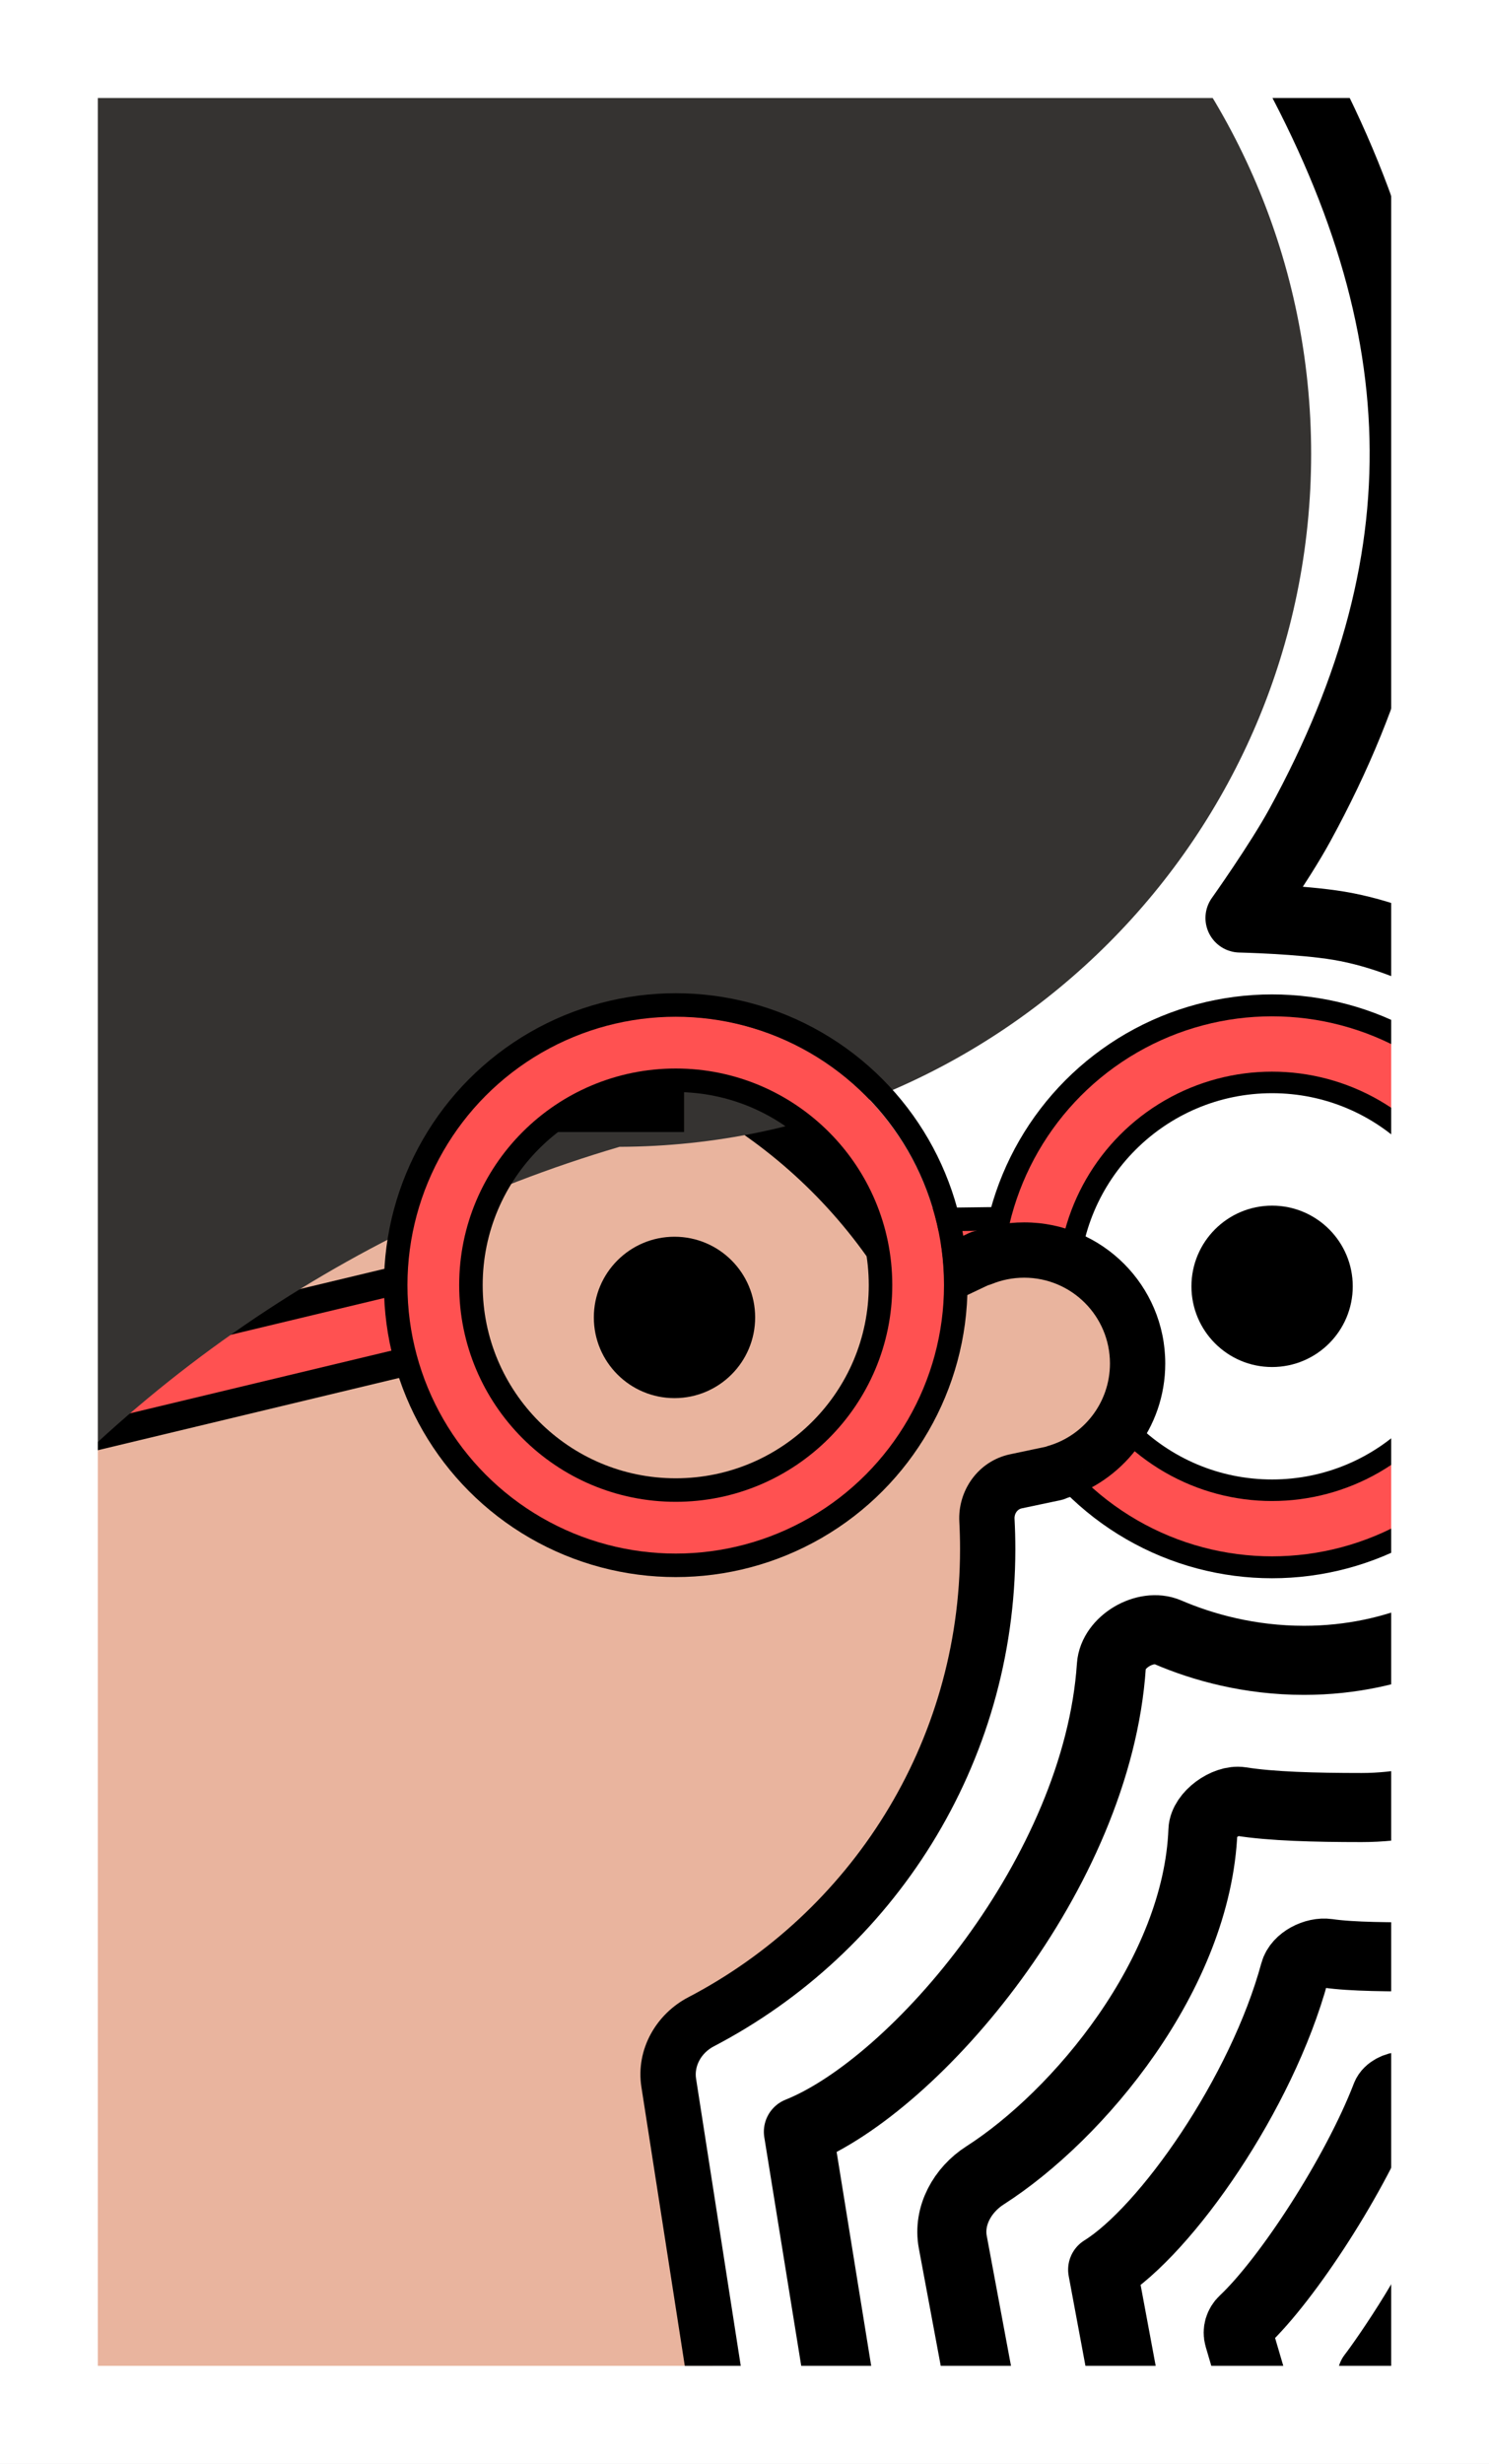 <svg width="6530" height="10800" viewBox="0 0 6530 10800" fill="none" xmlns="http://www.w3.org/2000/svg">
<rect x="0" y="0" width="6530" height="10800" fill="#808080" stroke="none"/>
<g clip-path="url(#clip0_403_484)">
<rect width="6530" height="10800" fill="white"/>
<g clip-path="url(#clip1_403_484)">
<circle cx="5578.66" cy="5638.48" r="1228.06" stroke="black" stroke-width="103.102"/>
<circle cx="5578.66" cy="5638.48" r="898.13" stroke="black" stroke-width="103.102"/>
<circle cx="5578.65" cy="5638.49" r="1062.29" stroke="#FF5151" stroke-width="242.499"/>
<path d="M4095.57 5482.99L4275.91 5482.36L4456.24 5481.74" stroke="#FF5151" stroke-width="242.499"/>
<path d="M4063.42 5346.35L4245.51 5344.06L4427.59 5341.77" stroke="black" stroke-width="103.102"/>
<path fill-rule="evenodd" clip-rule="evenodd" d="M4331.54 6790.26C4331.54 7690.9 3821.7 8472.47 3074.88 8862.07C2976.22 8913.54 2915.61 9019.88 2932.73 9129.83L3381.73 12013.8C3395.8 12104.2 3358.26 12195.7 3281.05 12244.7C2420.44 12791.4 1314.81 12792.1 450.39 12234.6L441.815 12229.1C375.753 12186.5 334.438 12114.5 330.973 12036L166.817 8315.82C164.571 8264.94 146.047 8216.29 115.809 8175.3C-170.085 7787.8 -339.065 7308.76 -339.065 6790.26C-339.065 5500.51 706.485 4454.96 1996.24 4454.96C2820.13 4454.96 3544.38 4881.61 3960.08 5526.03C4001.75 5590.63 4084.44 5617.28 4153.92 5584.38L4300.68 5514.88C4301.26 5514.6 4301.95 5514.89 4302.16 5515.5C4302.36 5516.09 4303.02 5516.38 4303.59 5516.15C4361.6 5492.45 4425.08 5479.38 4491.61 5479.38C4766.29 5479.38 4988.96 5702.05 4988.96 5976.73C4988.96 6204.09 4836.4 6395.82 4628.07 6455.13C4627.69 6455.24 4627.48 6455.64 4627.61 6456.01C4627.74 6456.4 4627.5 6456.82 4627.1 6456.9L4455.06 6493.21C4376.43 6509.81 4323.89 6583.48 4328.17 6663.73C4330.41 6705.62 4331.54 6747.81 4331.54 6790.26Z" fill="#E9B49E"/>
<path d="M450.39 12234.6L516.101 12132.7H516.101L450.39 12234.6ZM4627.1 6456.9L4602.07 6338.27L4627.1 6456.9ZM4303.59 5516.15L4349.46 5628.39L4303.59 5516.15ZM4300.68 5514.88L4352.57 5624.46L4300.68 5514.88ZM3960.08 5526.03L3858.19 5591.76L3960.08 5526.03ZM4153.92 5584.38L4102.03 5474.79L4153.92 5584.38ZM4455.06 6493.21L4430.03 6374.57L4455.06 6493.21ZM4328.17 6663.73L4207.09 6670.2L4328.17 6663.73ZM441.815 12229.1L376.104 12331L441.815 12229.1ZM330.973 12036L209.841 12041.3L330.973 12036ZM4628.07 6455.13L4594.87 6338.51L4628.07 6455.13ZM3381.73 12013.8L3261.93 12032.5L3381.73 12013.8ZM3281.05 12244.7L3216.04 12142.4L3281.05 12244.7ZM3074.88 8862.07L3130.96 8969.57L3074.88 8862.07ZM2932.73 9129.83L2812.92 9148.48L2932.73 9129.83ZM3130.96 8969.57C3916.25 8559.9 4452.79 7737.84 4452.79 6790.26H4210.29C4210.29 7643.97 3727.14 8385.04 3018.8 8754.57L3130.96 8969.57ZM3501.54 11995.2L3052.53 9111.18L2812.92 9148.48L3261.93 12032.5L3501.54 11995.2ZM384.679 12336.5C1289.02 12919.7 2445.69 12919 3346.06 12347.1L3216.04 12142.4C2395.2 12663.8 1340.6 12664.4 516.101 12132.7L384.679 12336.5ZM376.104 12331L384.679 12336.5L516.101 12132.7L507.526 12127.2L376.104 12331ZM45.685 8321.16L209.841 12041.3L452.105 12030.7L287.948 8310.47L45.685 8321.16ZM-460.315 6790.26C-460.315 7335.54 -282.513 7839.64 18.24 8247.29L213.378 8103.32C-57.657 7735.95 -217.816 7281.99 -217.816 6790.26H-460.315ZM1996.24 4333.71C639.521 4333.71 -460.315 5433.54 -460.315 6790.26H-217.816C-217.816 5567.47 773.45 4576.21 1996.24 4576.21V4333.71ZM4061.97 5460.3C3624.88 4782.74 2863.04 4333.71 1996.24 4333.71V4576.21C2777.23 4576.21 3463.87 4980.48 3858.19 5591.76L4061.97 5460.3ZM4248.79 5405.3L4102.03 5474.79L4205.82 5693.96L4352.57 5624.46L4248.79 5405.3ZM4491.61 5358.13C4409.08 5358.13 4330.04 5374.36 4257.73 5403.91L4349.46 5628.39C4393.15 5610.53 4441.07 5600.63 4491.61 5600.63V5358.13ZM5110.21 5976.73C5110.21 5635.09 4833.25 5358.13 4491.61 5358.13V5600.63C4699.32 5600.63 4867.71 5769.02 4867.71 5976.73H5110.21ZM4661.27 6571.75C4920.33 6497.99 5110.21 6259.7 5110.21 5976.73H4867.71C4867.71 6148.49 4752.48 6293.64 4594.87 6338.51L4661.27 6571.75ZM4480.1 6611.85L4652.14 6575.54L4602.07 6338.27L4430.03 6374.57L4480.1 6611.85ZM4452.79 6790.26C4452.79 6745.65 4451.6 6701.31 4449.25 6657.27L4207.09 6670.2C4209.22 6709.94 4210.29 6749.97 4210.29 6790.26H4452.79ZM4513.02 6495.64C4489.31 6427.07 4531.08 6353.25 4602.07 6338.27L4652.14 6575.54C4723.93 6560.39 4766.18 6485.73 4742.2 6416.38L4513.02 6495.64ZM4187.57 5555.14C4210.56 5621.59 4284.58 5654.9 4349.46 5628.39L4257.73 5403.91C4321.46 5377.87 4394.17 5410.59 4416.75 5475.86L4187.57 5555.14ZM4352.57 5624.46C4287.9 5655.09 4210.97 5622.76 4187.57 5555.14L4416.75 5475.86C4392.94 5407.03 4314.62 5374.12 4248.79 5405.3L4352.57 5624.46ZM3858.19 5591.76C3930.45 5703.77 4077.41 5754.77 4205.82 5693.96L4102.03 5474.79C4091.47 5479.79 4073.06 5477.49 4061.97 5460.3L3858.19 5591.76ZM4430.03 6374.57C4288.6 6404.42 4199.87 6534.8 4207.09 6670.2L4449.25 6657.27C4447.91 6632.16 4464.26 6615.19 4480.1 6611.85L4430.03 6374.57ZM507.526 12127.2C474.495 12105.9 453.837 12069.9 452.105 12030.7L209.841 12041.3C215.039 12159.1 277.011 12267.1 376.104 12331L507.526 12127.2ZM4594.87 6338.51C4528.05 6357.54 4489.96 6428.98 4513.02 6495.64L4742.2 6416.38C4764.99 6482.3 4727.33 6552.94 4661.27 6571.75L4594.87 6338.51ZM3261.93 12032.5C3269.19 12079.1 3249.32 12121.2 3216.04 12142.4L3346.06 12347.1C3467.21 12270.1 3522.42 12129.3 3501.54 11995.2L3261.93 12032.5ZM287.948 8310.47C284.551 8233.48 256.647 8161.96 213.378 8103.32L18.24 8247.29C35.447 8270.61 44.592 8296.39 45.685 8321.16L287.948 8310.47ZM3018.8 8754.57C2879.25 8827.37 2786.94 8981.59 2812.92 9148.48L3052.53 9111.18C3044.28 9058.16 3073.18 8999.72 3130.96 8969.57L3018.8 8754.57Z" fill="black"/>
<path d="M1833.62 5774.76L411.127 6115.84" stroke="#FF5151" stroke-width="242.499"/>
<path d="M1774.44 5604.22L351.946 5945.3" stroke="black" stroke-width="124.275"/>
<path d="M1774.44 5970.32L351.946 6311.4" stroke="black" stroke-width="124.275"/>
<mask id="path-12-inside-1_403_484" fill="white">
<path fill-rule="evenodd" clip-rule="evenodd" d="M5750 1989.5C5750 3663.3 4393.05 5020.89 2716.83 5026.98C1498.68 5385.57 430.328 6134.35 -322.622 7160.11L-357.341 7207.41C-575.747 7081.31 -642.796 6958.49 -737.939 6784.22C-769.308 6726.76 -803.73 6663.7 -847.638 6593.09C-1024.72 6308.32 -1128.84 5984.27 -1150.77 5649.64C-1172.71 5315.02 -1111.77 4980.15 -973.376 4674.7C-910.186 4535.24 -831.737 4403.87 -739.813 4282.85C-833.992 4125.43 -889.438 3947.77 -901.449 3764.53C-913.893 3574.67 -879.321 3384.67 -800.795 3211.36C-722.27 3038.05 -602.214 2886.78 -451.262 2770.95C-393.034 2726.27 -330.902 2687.4 -265.767 2654.72C-313.71 2440.63 -339.001 2218.01 -339.001 1989.5C-339.001 311.935 1024.07 -1048 2705.5 -1048C4386.93 -1048 5750 311.935 5750 1989.5Z"/>
</mask>
<path fill-rule="evenodd" clip-rule="evenodd" d="M5750 1989.5C5750 3663.3 4393.05 5020.89 2716.83 5026.98C1498.68 5385.57 430.328 6134.35 -322.622 7160.11L-357.341 7207.41C-575.747 7081.31 -642.796 6958.49 -737.939 6784.22C-769.308 6726.76 -803.73 6663.7 -847.638 6593.09C-1024.72 6308.32 -1128.84 5984.27 -1150.77 5649.64C-1172.71 5315.02 -1111.77 4980.15 -973.376 4674.7C-910.186 4535.24 -831.737 4403.87 -739.813 4282.85C-833.992 4125.43 -889.438 3947.77 -901.449 3764.53C-913.893 3574.67 -879.321 3384.67 -800.795 3211.36C-722.27 3038.05 -602.214 2886.78 -451.262 2770.95C-393.034 2726.27 -330.902 2687.4 -265.767 2654.72C-313.71 2440.63 -339.001 2218.01 -339.001 1989.5C-339.001 311.935 1024.07 -1048 2705.5 -1048C4386.93 -1048 5750 311.935 5750 1989.5Z" fill="#353331"/>
<path d="M2716.83 5026.98L2715.95 4784.48L2681.45 4784.61L2648.35 4794.35L2716.83 5026.98ZM-322.622 7160.11L-127.136 7303.61L-322.622 7160.11ZM-357.341 7207.41L-478.591 7417.42L-290.424 7526.06L-161.854 7350.9L-357.341 7207.41ZM-737.939 6784.22L-525.092 6668.02L-737.939 6784.22ZM-847.638 6593.09L-641.707 6465.04L-847.638 6593.09ZM-1150.77 5649.64L-1392.75 5665.5L-1150.77 5649.64ZM-973.376 4674.7L-752.492 4774.78H-752.492L-973.376 4674.7ZM-739.813 4282.85L-546.705 4429.53L-447.564 4299.01L-531.711 4158.35L-739.813 4282.85ZM-901.449 3764.53L-1143.43 3780.39H-1143.43L-901.449 3764.53ZM-800.795 3211.36L-1021.68 3111.28H-1021.68L-800.795 3211.36ZM-451.262 2770.95L-303.638 2963.34L-303.638 2963.34L-451.262 2770.95ZM-265.767 2654.72L-157.022 2871.47L12.257 2786.54L-29.129 2601.72L-265.767 2654.72ZM2717.71 5269.48C4526.94 5262.9 5992.5 3797.45 5992.5 1989.5H5507.5C5507.5 3529.14 4259.16 4778.87 2715.95 4784.48L2717.71 5269.48ZM-127.136 7303.61C594.352 6320.71 1618.06 5603.21 2785.31 5259.61L2648.35 4794.35C1379.3 5167.92 266.304 5947.99 -518.109 7016.61L-127.136 7303.61ZM-161.854 7350.9L-127.136 7303.61L-518.109 7016.61L-552.828 7063.91L-161.854 7350.9ZM-950.786 6900.41C-905.19 6983.93 -854.226 7078.79 -781.394 7167.63C-704.758 7261.1 -609.974 7341.56 -478.591 7417.42L-236.091 6997.4C-323.114 6947.15 -371.057 6903.16 -406.333 6860.13C-445.412 6812.47 -475.544 6758.78 -525.092 6668.02L-950.786 6900.41ZM-1053.57 6721.15C-1013.71 6785.24 -982.261 6842.76 -950.786 6900.41L-525.092 6668.02C-556.354 6610.75 -593.747 6542.16 -641.707 6465.04L-1053.57 6721.15ZM-1392.75 5665.5C-1368.21 6039.92 -1251.71 6402.51 -1053.57 6721.15L-641.707 6465.04C-797.732 6214.13 -889.469 5928.61 -908.793 5633.78L-1392.75 5665.5ZM-1194.26 4574.62C-1349.12 4916.4 -1417.29 5291.09 -1392.75 5665.5L-908.793 5633.78C-928.117 5338.95 -874.432 5043.91 -752.492 4774.78L-1194.26 4574.62ZM-932.921 4136.17C-1035.78 4271.58 -1123.56 4418.57 -1194.26 4574.62L-752.492 4774.78C-696.817 4651.9 -627.698 4536.16 -546.705 4429.53L-932.921 4136.17ZM-531.711 4158.35C-606.15 4033.93 -649.975 3893.51 -659.468 3748.67L-1143.43 3780.39C-1128.9 4002.04 -1061.83 4216.93 -947.915 4407.35L-531.711 4158.35ZM-659.468 3748.67C-669.304 3598.6 -641.979 3448.43 -579.911 3311.44L-1021.68 3111.28C-1116.66 3320.91 -1158.48 3550.74 -1143.43 3780.39L-659.468 3748.67ZM-579.911 3311.44C-517.844 3174.45 -422.951 3054.89 -303.638 2963.34L-598.887 2578.56C-781.476 2718.67 -926.695 2901.64 -1021.68 3111.28L-579.911 3311.44ZM-303.638 2963.34C-257.613 2928.02 -208.505 2897.3 -157.022 2871.47L-374.512 2437.97C-453.3 2477.49 -528.455 2524.52 -598.887 2578.56L-303.638 2963.34ZM-581.5 1989.5C-581.5 2235.96 -554.217 2476.34 -502.406 2707.71L-29.129 2601.72C-73.202 2404.91 -96.501 2200.06 -96.501 1989.5H-581.5ZM2705.5 -1290.5C890.666 -1290.5 -581.5 177.48 -581.5 1989.5H-96.501C-96.501 446.39 1157.47 -805.501 2705.5 -805.501V-1290.5ZM5992.5 1989.5C5992.5 177.48 4520.33 -1290.5 2705.5 -1290.5V-805.501C4253.53 -805.501 5507.5 446.39 5507.5 1989.5H5992.5Z" fill="black" mask="url(#path-12-inside-1_403_484)"/>
<circle cx="2957.98" cy="5638.49" r="1062.29" stroke="#FF5151" stroke-width="242.499"/>
<circle cx="2957.99" cy="5774.77" r="353.73" fill="black"/>
<circle cx="5578.76" cy="5638.48" r="353.73" fill="black"/>
<path d="M411.127 -94.902C61.732 222.331 -573.026 1148.89 -316.9 2317.24C-581.505 2345.02 -1395.66 3055.99 -1581.62 3284.04" stroke="black" stroke-width="242.502" stroke-linejoin="round"/>
<path d="M5700.3 3617.09L5833.14 3689.78L5700.3 3617.09ZM5438 4023.92L5314.65 3936.07C5282.12 3981.76 5277.5 4041.68 5302.64 4091.81C5327.79 4141.94 5378.58 4174.07 5434.65 4175.31L5438 4023.92ZM5872.56 4058.05L5847.47 4207.39L5872.56 4058.05ZM5424.5 150.446C5789.91 764.419 5980.16 1324.98 6004.05 1871.41C6027.88 2416.75 5886.6 2961.15 5567.46 3544.4L5833.14 3689.78C6173.25 3068.22 6333.33 2469.33 6306.62 1858.19C6279.95 1248.15 6067.75 639.068 5684.76 -4.446L5424.5 150.446ZM5567.46 3544.4C5525.39 3621.27 5462.96 3718.34 5409.22 3798.56C5382.71 3838.15 5358.96 3872.68 5341.85 3897.29C5333.31 3909.59 5326.44 3919.38 5321.74 3926.05C5319.39 3929.38 5317.58 3931.94 5316.38 3933.64C5315.78 3934.48 5315.33 3935.12 5315.04 3935.53C5314.89 3935.73 5314.79 3935.88 5314.72 3935.97C5314.69 3936.02 5314.67 3936.05 5314.66 3936.07C5314.65 3936.07 5314.65 3936.08 5314.64 3936.08C5314.64 3936.08 5314.65 3936.08 5314.65 3936.08C5314.65 3936.08 5314.65 3936.07 5438 4023.92C5561.35 4111.76 5561.35 4111.75 5561.36 4111.75C5561.36 4111.74 5561.37 4111.73 5561.37 4111.73C5561.38 4111.71 5561.39 4111.7 5561.41 4111.68C5561.44 4111.64 5561.48 4111.58 5561.53 4111.51C5561.63 4111.37 5561.77 4111.17 5561.95 4110.91C5562.31 4110.4 5562.84 4109.66 5563.51 4108.71C5564.87 4106.8 5566.83 4104.02 5569.34 4100.46C5574.37 4093.32 5581.6 4083.01 5590.54 4070.15C5608.4 4044.46 5633.17 4008.45 5660.86 3967.1C5715.54 3885.47 5784.26 3779.12 5833.14 3689.78L5567.46 3544.4ZM5847.47 4207.39C6172.84 4262.07 6522.54 4476.09 6816.44 4722.71C7111.37 4970.2 7322.2 5226.58 7379.96 5336.46L7648.04 5195.54C7563.77 5035.23 7318.89 4748.98 7011.12 4490.71C6702.31 4231.57 6302.3 3976.71 5897.66 3908.71L5847.47 4207.39ZM5438 4023.92C5434.65 4175.31 5434.64 4175.31 5434.64 4175.31C5434.64 4175.31 5434.63 4175.31 5434.63 4175.31C5434.63 4175.31 5434.63 4175.31 5434.64 4175.31C5434.66 4175.31 5434.69 4175.31 5434.73 4175.31C5434.82 4175.31 5434.98 4175.32 5435.19 4175.32C5435.63 4175.33 5436.31 4175.35 5437.23 4175.37C5439.06 4175.42 5441.84 4175.49 5445.48 4175.59C5452.75 4175.8 5463.44 4176.13 5476.82 4176.61C5503.64 4177.58 5541.12 4179.15 5583.65 4181.58C5670.27 4186.53 5772.05 4194.71 5847.47 4207.39L5897.66 3908.71C5805.08 3893.16 5689.58 3884.27 5600.91 3879.21C5555.8 3876.63 5516.14 3874.97 5487.73 3873.95C5473.5 3873.43 5462.05 3873.08 5454.09 3872.85C5450.1 3872.74 5446.99 3872.66 5444.84 3872.6C5443.77 3872.58 5442.93 3872.56 5442.34 3872.54C5442.05 3872.54 5441.82 3872.53 5441.66 3872.53C5441.57 3872.53 5441.51 3872.52 5441.46 3872.52C5441.43 3872.52 5441.41 3872.52 5441.39 3872.52C5441.38 3872.52 5441.37 3872.52 5441.37 3872.52C5441.36 3872.52 5441.35 3872.52 5438 4023.92Z" fill="black"/>
<path d="M6211.91 315.206C6661.61 1043.72 6852.26 2257.57 6400.75 3360.07C6353.09 3476.44 6265.15 3652.13 6265.15 3652.13V3652.13C6251.36 3659.73 6279.03 3723.13 6294.37 3719.56C6441.17 3685.49 6601.97 3669.01 6730.01 3708.82C7043.54 3806.3 7226.55 3984.2 7332.87 4294.84" stroke="black" stroke-width="302.863"/>
<path d="M-292.021 10848.5L-320.187 8477.54C-764.061 8158.65 -891.217 7260.08 -914.955 6477.54" stroke="black" stroke-width="242.502" stroke-linejoin="round"/>
<path d="M3771.6 11016.4L3501.32 9344.32C4015.71 9138.62 4813.11 8209.66 4873.93 7301.73C4880.98 7196.51 5024.25 7112.95 5121.12 7154.63C5274.78 7220.73 5480.57 7277.88 5718.74 7277.88C6142.4 7277.88 6437.76 7097.05 6532.48 7006.64" stroke="black" stroke-width="302.863" stroke-linejoin="round"/>
<path d="M4400.08 11016.4L4178.5 9827.99C4157 9712.69 4220.84 9598.86 4319.63 9535.64C4729.51 9273.34 5250.93 8652.9 5275.47 8022.8C5278.05 7956.74 5376.28 7886.23 5441.58 7896.64C5574.48 7917.84 5762.49 7923.11 5971.21 7923.11C6307.05 7923.11 6569.25 7782.7 6644.34 7711.03" stroke="black" stroke-width="302.863" stroke-linejoin="round"/>
<path d="M5028.86 10985.2L4835.65 9948.97C5113.54 9776.26 5533.3 9177.36 5677.72 8645.15C5692.26 8591.6 5767.4 8554.25 5822.33 8562.19C5931.82 8578.03 6095.92 8577.83 6263.55 8577.83C6514.51 8577.83 6632.41 8578.27 6688.52 8524.71" stroke="black" stroke-width="302.863" stroke-linejoin="round"/>
<path d="M5593.54 10790.8L5432.85 10244.1C5425.22 10218.2 5433.89 10190.5 5453.59 10172C5644.84 9992.27 5945.67 9532.47 6078.74 9186.93C6088.25 9162.25 6124.3 9144.87 6150.75 9145.05C6247.91 9145.74 6445.74 9112.36 6559.04 9112.36C6703.12 9112.36 6762.55 9106.59 6794.76 9075.84" stroke="black" stroke-width="302.863" stroke-linejoin="round"/>
<path d="M6071.74 10705.6L6017.31 10413.6C6071.74 10344.1 6339.09 9957.87 6379.75 9769.72C6448.65 9769.72 6405.33 9769.72 6476.04 9769.72" stroke="black" stroke-width="302.863" stroke-linejoin="round"/>
<circle cx="2963.4" cy="5633.34" r="1228.06" stroke="black" stroke-width="103.102"/>
<circle cx="2963.4" cy="5633.34" r="898.13" stroke="black" stroke-width="103.102"/>
</g>
<path fill-rule="evenodd" clip-rule="evenodd" d="M6867 0V429H6530V10371H6867V10800H-3906L-3906 10371H0V429L-3906 429L-3906 0L0 0H429H6101H6530H6867ZM429 10371H6101V429L429 429V10371Z" fill="white"/>
</g>
<defs>
<clipPath id="clip0_403_484">
<rect width="6530" height="10800" fill="white"/>
</clipPath>
<clipPath id="clip1_403_484">
<rect x="-2075" y="429" width="9942" height="9942" rx="1395.37" fill="white"/>
</clipPath>
</defs>
</svg>
